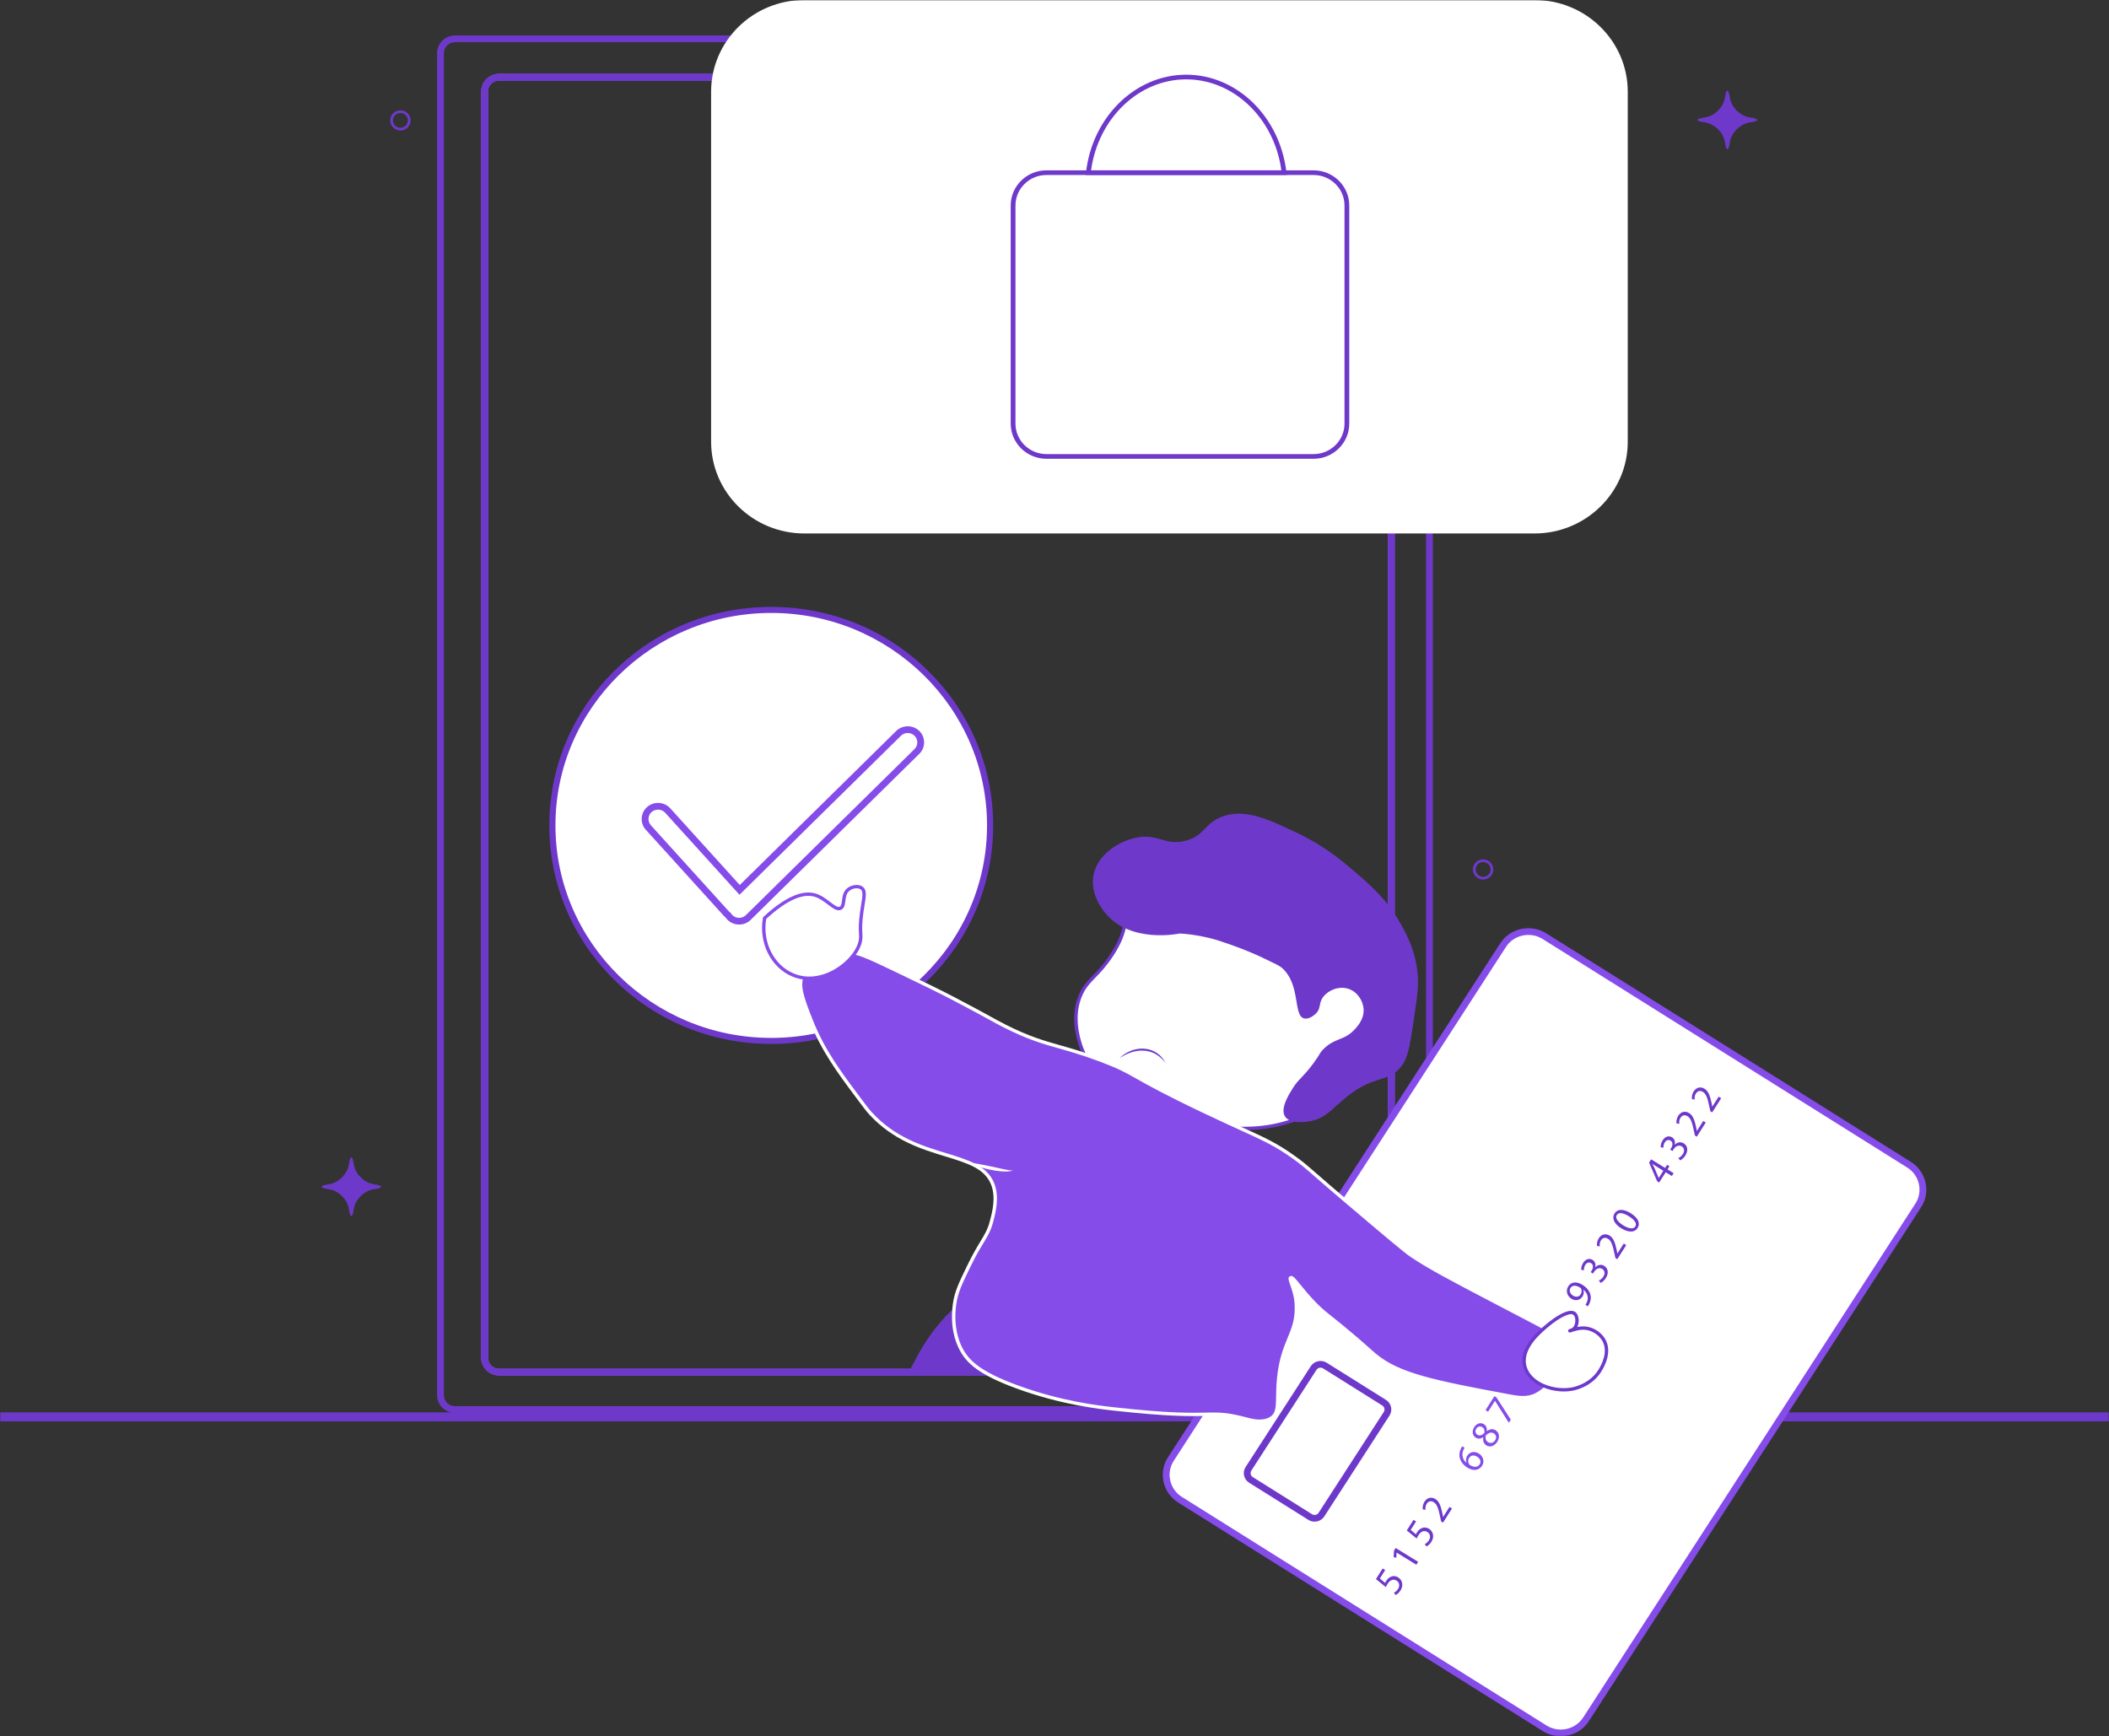 <svg width="866" height="713" viewBox="0 0 866 713" fill="none" xmlns="http://www.w3.org/2000/svg">
<rect x="0" y="0" width="866" height="713" fill="#333333" stroke="none"/>
<g clip-path="url(#clip0_308_518)">
<mask id="mask0_308_518" style="mask-type:luminance" maskUnits="userSpaceOnUse" x="0" y="0" width="866" height="713">
<path d="M866 0H0V713H866V0Z" fill="white"/>
</mask>
<g mask="url(#mask0_308_518)">
<path d="M866 580.004H0V583.676H866V580.004Z" fill="#6E39CB"/>
<path d="M580.983 580.2H186.852C182.787 580.2 179.48 576.943 179.48 572.941V21.818C179.48 17.816 182.787 14.559 186.852 14.559H580.983C585.047 14.559 588.354 17.816 588.354 21.818V572.941C588.354 576.944 585.047 580.2 580.983 580.2ZM186.852 17.31C184.327 17.31 182.273 19.332 182.273 21.818V572.941C182.273 575.427 184.327 577.449 186.852 577.449H580.983C583.507 577.449 585.561 575.427 585.561 572.941V21.818C585.561 19.332 583.507 17.31 580.983 17.31H186.852ZM565.331 564.846H204.958C200.893 564.846 197.587 561.59 197.587 557.587V37.576C197.587 33.573 200.893 30.317 204.958 30.317H565.331C569.396 30.317 572.703 33.573 572.703 37.576V557.587C572.703 561.59 569.396 564.846 565.331 564.846ZM204.958 33.067C202.433 33.067 200.38 35.09 200.38 37.576V557.587C200.38 560.073 202.434 562.096 204.958 562.096H565.331C567.856 562.096 569.91 560.073 569.91 557.587V37.576C569.91 35.09 567.856 33.067 565.331 33.067H204.958Z" fill="#6E39CB"/>
<path d="M565.332 564.846H204.959C200.894 564.846 197.588 561.59 197.588 557.587V37.576C197.588 33.573 200.894 30.317 204.959 30.317H565.332C569.397 30.317 572.704 33.573 572.704 37.576V557.587C572.704 561.59 569.397 564.846 565.332 564.846ZM204.959 33.067C202.434 33.067 200.381 35.09 200.381 37.576V557.587C200.381 560.073 202.435 562.096 204.959 562.096H565.332C567.857 562.096 569.911 560.073 569.911 557.587V37.576C569.911 35.09 567.857 33.067 565.332 33.067H204.959Z" fill="#854CEA"/>
<path d="M565.332 564.846H204.959C200.894 564.846 197.588 561.59 197.588 557.587V37.576C197.588 33.573 200.894 30.317 204.959 30.317H565.332C569.397 30.317 572.704 33.573 572.704 37.576V557.587C572.704 561.59 569.397 564.846 565.332 564.846ZM204.959 33.067C202.434 33.067 200.381 35.09 200.381 37.576V557.587C200.381 560.073 202.435 562.096 204.959 562.096H565.332C567.857 562.096 569.911 560.073 569.911 557.587V37.576C569.911 35.09 567.857 33.067 565.332 33.067H204.959Z" fill="#6E39CB"/>
<path d="M630.128 1.375H330.259C309.897 1.375 293.391 17.629 293.391 37.68V181.387C293.391 201.437 309.897 217.692 330.259 217.692H630.128C650.49 217.692 666.996 201.437 666.996 181.387V37.68C666.996 17.629 650.49 1.375 630.128 1.375Z" fill="white"/>
<path d="M630.127 219.067H330.258C309.159 219.067 291.994 202.163 291.994 181.387V37.68C291.994 16.903 309.159 0 330.258 0H630.127C651.226 0 668.391 16.903 668.391 37.68V181.387C668.391 202.163 651.226 219.067 630.127 219.067ZM330.258 2.75C310.699 2.75 294.787 18.42 294.787 37.68V181.387C294.787 200.647 310.699 216.316 330.258 216.316H630.127C649.686 216.316 665.598 200.647 665.598 181.387V37.68C665.598 18.42 649.686 2.75 630.127 2.75H330.258Z" fill="white"/>
<path d="M539.369 188.399H429.686C421.598 188.399 415.018 181.92 415.018 173.956V84.386C415.018 76.422 421.598 69.943 429.686 69.943H539.369C547.456 69.943 554.036 76.422 554.036 84.386V173.956C554.036 181.92 547.456 188.399 539.369 188.399ZM429.686 71.869C422.676 71.869 416.973 77.484 416.973 84.387V173.956C416.973 180.858 422.676 186.474 429.686 186.474H539.369C546.378 186.474 552.081 180.859 552.081 173.956V84.386C552.081 77.484 546.378 71.868 539.369 71.868L429.686 71.869Z" fill="#6E39CB"/>
<path d="M528.361 71.869H445.811L445.933 70.798C448.562 47.92 466.253 30.668 487.085 30.668C507.918 30.668 525.609 47.92 528.237 70.798L528.361 71.869ZM448.011 69.944H526.16C523.226 48.574 506.598 32.593 487.086 32.593C467.574 32.593 450.945 48.574 448.011 69.944Z" fill="#6E39CB"/>
<path d="M316.689 427.453C366.32 427.453 406.553 387.833 406.553 338.96C406.553 290.086 366.32 250.467 316.689 250.467C267.058 250.467 226.824 290.086 226.824 338.96C226.824 387.833 267.058 427.453 316.689 427.453Z" fill="white"/>
<path d="M316.688 428.691C292.348 428.691 269.465 419.357 252.255 402.409C235.044 385.461 225.566 362.928 225.566 338.96C225.566 314.992 235.044 292.459 252.255 275.511C269.465 258.563 292.348 249.229 316.688 249.229C341.027 249.229 363.91 258.563 381.12 275.511C398.331 292.459 407.809 314.992 407.809 338.96C407.809 362.928 398.331 385.461 381.12 402.409C363.91 419.357 341.027 428.691 316.688 428.691ZM316.688 251.704C267.829 251.704 228.08 290.847 228.08 338.96C228.08 387.073 267.829 426.215 316.688 426.215C365.546 426.215 405.296 387.073 405.296 338.96C405.296 290.847 365.546 251.704 316.688 251.704Z" fill="#6E39CB"/>
<path d="M303.504 379.665C301.703 379.665 300.015 378.979 298.749 377.732C298.455 377.445 298.187 377.126 297.951 376.784C297.678 376.564 297.423 376.323 297.189 376.066L265.187 340.74C263.995 339.425 263.395 337.726 263.498 335.956C263.6 334.186 264.392 332.565 265.729 331.391C266.956 330.312 268.543 329.717 270.199 329.717C272.12 329.717 273.951 330.521 275.222 331.924L303.763 363.431L367.989 300.188C369.254 298.941 370.943 298.255 372.743 298.255C374.542 298.255 376.231 298.941 377.497 300.188C378.763 301.432 379.461 303.095 379.461 304.87C379.461 306.644 378.763 308.303 377.497 309.55L308.259 377.732C306.993 378.979 305.305 379.665 303.504 379.665ZM270.199 332.467C269.231 332.467 268.304 332.814 267.589 333.443C266.808 334.128 266.346 335.076 266.286 336.112C266.226 337.149 266.576 338.142 267.271 338.909L299.272 374.234C299.442 374.421 299.632 374.595 299.838 374.748L300.043 374.901L300.179 375.115C300.333 375.359 300.516 375.584 300.721 375.785C301.462 376.515 302.449 376.915 303.504 376.915C304.558 376.915 305.545 376.515 306.283 375.788L375.521 307.606C376.26 306.878 376.667 305.906 376.667 304.87C376.667 303.833 376.26 302.859 375.522 302.133C374.783 301.405 373.796 301.005 372.742 301.005C371.688 301.005 370.701 301.405 369.963 302.132L303.646 367.435L273.137 333.755C272.396 332.936 271.324 332.467 270.198 332.467H270.199Z" fill="#854CEA"/>
<path d="M617.194 388.143L480.781 599.161C477.136 604.8 478.823 612.28 484.549 615.869L634.294 709.738C640.019 713.327 647.615 711.666 651.26 706.028L787.672 495.009C791.317 489.371 789.63 481.891 783.905 478.302L634.16 384.433C628.434 380.843 620.838 382.504 617.194 388.143Z" fill="white"/>
<path d="M640.873 713C638.359 713 635.818 712.32 633.545 710.896L483.8 617.027C477.434 613.036 475.552 604.69 479.604 598.421L616.016 387.402C617.972 384.376 621.02 382.279 624.598 381.496C628.176 380.715 631.838 381.344 634.911 383.27L784.656 477.139C787.728 479.065 789.858 482.066 790.653 485.589C791.447 489.113 790.808 492.719 788.852 495.745L652.44 706.764C649.835 710.794 645.399 713 640.873 713ZM635.045 708.575C640.112 711.751 646.858 710.277 650.084 705.287L786.495 494.267C788.05 491.862 788.558 488.992 787.925 486.185C787.293 483.379 785.599 480.99 783.156 479.459L633.411 385.59C630.967 384.058 628.052 383.558 625.203 384.181C622.353 384.805 619.927 386.473 618.372 388.878L481.96 599.898C480.405 602.303 479.897 605.174 480.53 607.98C481.163 610.786 482.857 613.175 485.3 614.706L635.045 708.575Z" fill="#854CEA"/>
<path d="M539.406 561.786L512.65 603.176C511.656 604.714 512.116 606.754 513.677 607.733L537.997 622.978C539.558 623.956 541.63 623.503 542.624 621.966L569.38 580.576C570.374 579.038 569.914 576.998 568.353 576.019L544.033 560.774C542.472 559.796 540.4 560.249 539.406 561.786Z" fill="white"/>
<path d="M539.787 624.865C538.915 624.865 538.034 624.629 537.245 624.135L512.926 608.89C510.717 607.506 510.064 604.61 511.47 602.435L538.226 561.045C538.905 559.995 539.963 559.267 541.203 558.996C542.443 558.724 543.714 558.943 544.781 559.612L569.101 574.857C570.168 575.525 570.907 576.566 571.182 577.788C571.458 579.01 571.236 580.261 570.557 581.312L543.8 622.702C542.896 624.1 541.358 624.865 539.787 624.865ZM538.745 621.815C539.655 622.384 540.866 622.12 541.445 621.225L568.201 579.835C568.479 579.404 568.57 578.889 568.456 578.385C568.342 577.88 568.039 577.451 567.601 577.177L543.282 561.932C542.844 561.658 542.321 561.569 541.809 561.681C541.297 561.792 540.861 562.091 540.583 562.522L513.826 603.912C513.548 604.343 513.457 604.858 513.571 605.362C513.685 605.867 513.988 606.296 514.426 606.57L538.745 621.815Z" fill="#6E39CB"/>
<path d="M568.801 644.74L566.599 648.211L568.75 650.021C568.855 649.794 568.951 649.58 569.164 649.244C569.608 648.545 570.208 647.941 570.905 647.591C571.769 647.131 572.938 647.033 574.104 647.75C575.908 648.86 576.361 651.105 575.109 653.078C574.479 654.071 573.662 654.736 573.102 654.995L572.345 654.101C572.813 653.863 573.567 653.297 574.092 652.471C574.829 651.309 574.692 649.844 573.455 649.083C572.253 648.362 570.903 648.621 569.748 650.441C569.42 650.959 569.219 651.399 569.049 651.761L564.988 648.445L567.75 644.093L568.801 644.741V644.74Z" fill="#6E39CB"/>
<path d="M573.497 637.589L573.479 637.617L573.343 639.732L572.24 639.384L572.421 636.732L573.087 635.682L582.324 641.366L581.569 642.556L573.498 637.589H573.497Z" fill="#6E39CB"/>
<path d="M581.465 624.784L579.263 628.255L581.414 630.065C581.519 629.837 581.615 629.624 581.828 629.288C582.272 628.588 582.872 627.985 583.568 627.635C584.433 627.175 585.602 627.077 586.768 627.794C588.572 628.904 589.026 631.148 587.773 633.122C587.143 634.115 586.326 634.78 585.766 635.039L585.01 634.145C585.477 633.907 586.232 633.341 586.755 632.515C587.493 631.353 587.355 629.887 586.119 629.127C584.917 628.406 583.567 628.665 582.413 630.484C582.084 631.002 581.883 631.443 581.713 631.805L577.652 628.489L580.414 624.137L581.465 624.784Z" fill="#6E39CB"/>
<path d="M592.536 625.273L591.769 624.8L591.43 623.249C590.658 619.544 590.131 617.76 588.747 616.889C587.809 616.312 586.658 616.226 585.797 617.583C585.273 618.409 585.264 619.357 585.353 619.996L584.223 619.845C584.083 618.883 584.253 617.742 584.919 616.693C586.162 614.734 588.05 614.748 589.372 615.561C591.077 616.61 591.683 618.676 592.342 621.748L592.563 622.895L592.591 622.912L595.184 618.826L596.222 619.465L592.536 625.272V625.273Z" fill="#6E39CB"/>
<path d="M601.404 594.548C601.23 594.791 601.04 595.121 600.874 595.506C599.976 597.638 600.763 599.543 602.15 600.689L602.177 600.647C601.869 599.855 601.866 598.802 602.506 597.794C603.527 596.185 605.425 595.777 607.23 596.888C608.921 597.928 609.765 600.023 608.566 601.913C607.332 603.858 604.989 604.187 602.587 602.709C600.769 601.59 599.742 600.063 599.401 598.608C599.127 597.388 599.297 596.092 599.884 594.857C600.058 594.458 600.239 594.142 600.38 593.918L601.404 594.548ZM606.511 598.177C605.19 597.363 603.923 597.615 603.203 598.749C602.733 599.49 602.766 600.465 603.222 601.212C603.31 601.383 603.46 601.553 603.687 601.692C605.225 602.6 606.783 602.605 607.6 601.318C608.275 600.255 607.832 598.99 606.511 598.177Z" fill="#854CEA"/>
<path d="M610.382 593.572C609.217 592.855 608.828 591.662 609.055 590.245L609.003 590.233C607.88 590.943 606.81 590.888 606.014 590.398C604.55 589.497 604.328 587.667 605.341 586.072C606.46 584.309 608.141 584.118 609.292 584.826C610.074 585.307 610.673 586.201 610.502 587.653L610.545 587.679C611.719 586.825 612.973 586.624 614.096 587.315C615.702 588.303 615.92 590.325 614.819 592.06C613.612 593.964 611.732 594.403 610.382 593.572ZM606.666 589.184C607.589 589.752 608.522 589.373 609.472 588.498C609.699 587.548 609.513 586.597 608.675 586.08C607.936 585.626 606.893 585.587 606.191 586.693C605.543 587.715 605.87 588.694 606.666 589.184ZM613.433 588.639C612.31 587.948 611.282 588.386 610.146 589.399C609.783 590.655 610.13 591.666 611.011 592.208C611.923 592.827 613.191 592.635 613.928 591.473C614.629 590.367 614.385 589.225 613.433 588.639Z" fill="#854CEA"/>
<path d="M613.641 573.335L614.465 573.843L620.365 582.98L619.557 584.253L613.89 575.279L613.861 575.262L611.038 579.712L610 579.073L613.641 573.335Z" fill="#854CEA"/>
<path d="M624.213 573.77C624.662 573.56 625.532 572.967 626.074 572.113C627.078 570.532 626.365 569.413 625.589 568.954C624.287 568.173 623.004 568.979 622.249 570.169L621.815 570.854L620.876 570.277L621.312 569.591C621.88 568.696 622.13 567.274 621.036 566.6C620.297 566.146 619.35 566.205 618.631 567.339C618.169 568.067 618.052 568.968 618.088 569.534L616.974 569.296C616.921 568.602 617.152 567.46 617.773 566.48C618.91 564.689 620.505 564.542 621.628 565.233C622.58 565.818 623.035 566.877 622.737 568.25L622.765 568.267C623.703 567.287 625.133 566.903 626.426 567.698C627.904 568.608 628.478 570.537 627.092 572.721C626.444 573.742 625.549 574.436 624.967 574.7L624.213 573.77Z" fill="#854CEA"/>
<path d="M650.999 535.8C651.196 535.552 651.363 535.226 651.587 534.78C651.94 534.005 652.068 533.15 651.899 532.326C651.727 531.383 651.192 530.451 650.204 529.61L650.178 529.652C650.483 530.54 650.391 531.495 649.814 532.405C648.775 534.042 646.858 534.322 645.281 533.352C643.533 532.276 642.788 530.086 643.97 528.225C645.151 526.363 647.414 526.16 649.773 527.612C651.805 528.862 652.799 530.409 653.112 531.846C653.365 532.975 653.178 534.202 652.67 535.252C652.457 535.744 652.223 536.144 652.022 536.429L650.999 535.8ZM645.968 532.081C647.119 532.79 648.364 532.603 649.04 531.539C649.563 530.714 649.56 529.816 649.21 529.153C649.14 529.013 649.025 528.884 648.826 528.761C647.248 527.791 645.676 527.621 644.859 528.909C644.193 529.958 644.661 531.277 645.968 532.081Z" fill="#6E39CB"/>
<path d="M656.511 525.901C656.961 525.691 657.831 525.098 658.373 524.244C659.376 522.663 658.664 521.544 657.888 521.086C656.585 520.304 655.303 521.11 654.548 522.3L654.113 522.985L653.175 522.408L653.61 521.723C654.179 520.827 654.429 519.405 653.335 518.731C652.596 518.277 651.649 518.336 650.93 519.47C650.468 520.198 650.351 521.099 650.387 521.665L649.273 521.427C649.22 520.733 649.451 519.591 650.072 518.611C651.209 516.82 652.804 516.673 653.927 517.364C654.879 517.95 655.333 519.008 655.035 520.381L655.064 520.398C656.002 519.418 657.432 519.034 658.725 519.83C660.203 520.739 660.777 522.668 659.391 524.852C658.743 525.873 657.848 526.568 657.265 526.832L656.512 525.901H656.511Z" fill="#6E39CB"/>
<path d="M664.092 517.1L663.324 516.628L662.985 515.076C662.214 511.371 661.686 509.587 660.302 508.716C659.364 508.139 658.213 508.054 657.352 509.411C656.828 510.237 656.819 511.185 656.908 511.823L655.778 511.673C655.638 510.71 655.808 509.57 656.474 508.52C657.718 506.561 659.606 506.575 660.927 507.388C662.633 508.438 663.238 510.503 663.898 513.575L664.118 514.722L664.147 514.74L666.74 510.654L667.777 511.292L664.092 517.1Z" fill="#6E39CB"/>
<path d="M669.541 498.173C672.682 500.106 673.688 502.32 672.409 504.335C671.281 506.113 668.826 506.276 665.753 504.423C662.655 502.517 661.785 500.152 662.957 498.305C664.173 496.388 666.6 496.363 669.541 498.173ZM666.549 503.201C668.95 504.678 670.777 504.79 671.487 503.671C672.286 502.411 671.176 500.891 668.817 499.44C666.543 498.04 664.687 497.696 663.879 498.97C663.195 500.047 664.033 501.653 666.549 503.201Z" fill="#6E39CB"/>
<path d="M686.489 482.925L683.973 481.377L681.292 485.603L680.467 485.096L677.145 477.408L677.989 476.079L683.73 479.612L684.538 478.338L685.519 478.941L684.71 480.215L687.226 481.763L686.489 482.925ZM682.993 480.773L679.909 478.876C679.426 478.579 678.952 478.267 678.486 477.942L678.459 477.984C678.822 478.596 679.078 479.065 679.344 479.579L681.072 483.736L681.101 483.754L682.993 480.773Z" fill="#6E39CB"/>
<path d="M689.156 475.576C689.606 475.366 690.476 474.773 691.018 473.919C692.021 472.338 691.308 471.218 690.532 470.76C689.229 469.979 687.948 470.785 687.193 471.974L686.758 472.66L685.819 472.083L686.255 471.397C686.824 470.502 687.074 469.079 685.98 468.406C685.241 467.951 684.293 468.011 683.574 469.145C683.113 469.872 682.996 470.773 683.032 471.34L681.917 471.102C681.864 470.408 682.096 469.265 682.717 468.286C683.854 466.495 685.448 466.347 686.571 467.039C687.523 467.624 687.978 468.683 687.68 470.056L687.709 470.073C688.647 469.093 690.077 468.709 691.37 469.504C692.848 470.414 693.421 472.343 692.035 474.526C691.387 475.548 690.492 476.242 689.91 476.507L689.156 475.576Z" fill="#6E39CB"/>
<path d="M696.736 466.775L695.968 466.302L695.629 464.751C694.858 461.046 694.33 459.262 692.946 458.391C692.008 457.814 690.857 457.728 689.996 459.086C689.472 459.911 689.463 460.859 689.552 461.498L688.422 461.348C688.282 460.385 688.452 459.245 689.118 458.196C690.362 456.236 692.25 456.25 693.571 457.063C695.277 458.113 695.882 460.178 696.542 463.25L696.762 464.397L696.791 464.415L699.384 460.329L700.421 460.967L696.736 466.774V466.775Z" fill="#6E39CB"/>
<path d="M703.067 456.796L702.3 456.324L701.96 454.773C701.189 451.068 700.661 449.284 699.278 448.413C698.34 447.836 697.189 447.75 696.328 449.108C695.804 449.933 695.795 450.881 695.884 451.52L694.754 451.37C694.614 450.408 694.784 449.267 695.45 448.218C696.693 446.258 698.582 446.272 699.903 447.085C701.608 448.134 702.214 450.2 702.873 453.272L703.094 454.419L703.122 454.437L705.715 450.35L706.753 450.989L703.067 456.796Z" fill="#6E39CB"/>
<path d="M476.448 556.916C476.054 558.919 474.17 559.927 456.68 563.471H373.271C376.74 556.352 385.449 538.487 401.562 530.694C433.128 515.431 478.618 545.842 476.448 556.916Z" fill="#6E39CB"/>
<path d="M464.655 375.181C460.344 378.587 463.549 381.592 456.373 392.399C450.441 401.333 446.208 402.356 443.49 409.164C440.09 417.678 442.704 426.111 443.49 428.647C449.921 449.395 477.463 457.017 486.281 459.458C495.897 462.119 515.959 467.67 536.895 457.645C552.328 450.255 559.963 438.362 563.582 432.725C567.975 425.882 576.857 412.045 571.864 404.633C568.952 400.311 563.605 401.559 545.177 396.477C543.375 395.98 538.761 394.484 529.533 391.493C486.402 377.511 472.748 368.788 464.655 375.181Z" fill="white"/>
<path d="M510.977 464.098C500.469 464.098 491.596 461.642 486.093 460.12C477.009 457.606 449.365 449.957 442.822 428.847C440.519 421.416 440.525 414.709 442.84 408.912C444.37 405.082 446.324 403.063 448.798 400.507C450.824 398.415 453.12 396.042 455.789 392.023C459.544 386.367 460.403 382.901 461.03 380.37C461.604 378.056 462.018 376.383 464.219 374.645C470.27 369.864 478.707 372.903 499.091 380.246C507.18 383.16 517.248 386.786 529.751 390.84L529.808 390.858C538.979 393.831 543.582 395.323 545.365 395.815C552.371 397.746 557.523 398.769 561.286 399.516C567.602 400.77 570.486 401.342 572.446 404.252C577.689 412.036 568.56 426.257 564.173 433.091C560.485 438.836 552.812 450.788 537.2 458.263C528.02 462.659 519.019 464.098 510.977 464.098ZM465.093 375.718C463.262 377.163 462.933 378.493 462.387 380.696C461.736 383.324 460.845 386.922 456.958 392.775C454.219 396.9 451.876 399.321 449.809 401.456C447.44 403.903 445.569 405.836 444.14 409.415C441.943 414.917 441.949 421.319 444.158 428.446C450.478 448.836 477.568 456.332 486.47 458.796C496.019 461.439 515.891 466.938 536.589 457.027C551.843 449.722 559.373 437.994 562.991 432.358C567.222 425.767 576.025 412.054 571.282 405.013C569.642 402.578 567.114 402.076 561.01 400.864C557.226 400.113 552.044 399.085 544.989 397.139C543.175 396.639 538.562 395.143 529.371 392.164L529.315 392.146C516.789 388.086 506.71 384.455 498.61 381.537C478.75 374.383 470.531 371.422 465.093 375.718Z" fill="#6E39CB"/>
<path d="M484.442 383.337C483.604 383.518 464.329 387.387 454.073 375.181C453.003 373.907 447.453 367.29 449.012 359.323C450.682 350.788 459.664 345.265 466.957 343.917C475.721 342.299 478.385 347.393 486.743 345.277C494.726 343.255 494.45 338.06 501.926 335.308C511.232 331.884 520.968 336.507 532.755 342.105C543.712 347.308 550.857 353.324 555.761 357.51C562.71 363.443 569.471 369.319 575.086 379.259C577.417 383.385 580.943 389.773 581.987 398.742C582.63 404.261 582.055 408.363 581.068 415.054C579.224 427.546 578.535 433.824 575.545 437.709C569.916 445.023 564.966 440.875 553 450.396C546.993 455.175 544.694 459.043 538.276 460.364C537.527 460.518 529.992 461.988 527.693 458.552C525.524 455.31 529.203 449.481 530.914 446.771C533.347 442.915 534.773 442.742 539.196 436.803C542.348 432.569 541.652 432.62 543.337 430.912C547.801 426.388 551.497 427.242 555.3 423.663C556.689 422.356 560.338 418.858 559.901 414.148C559.598 410.88 557.335 407.142 553.461 405.992C549.149 404.713 544.593 407.159 542.878 410.07C541.578 412.277 542.326 414.044 540.576 415.961C539.614 417.014 537.388 418.683 535.516 418.226C530.877 417.093 534.249 404.308 526.313 397.383C525.418 396.603 523.11 395.504 518.492 393.305C516.977 392.585 512.069 390.287 505.147 387.868C501.79 386.695 499.562 385.917 496.405 385.149C491.567 383.974 487.417 383.522 484.442 383.337Z" fill="#6E39CB"/>
<path d="M459.689 434.579C460.97 433.304 462.517 432.25 464.241 431.566C464.665 431.376 465.112 431.247 465.555 431.105C466.006 430.992 466.456 430.866 466.919 430.795C467.377 430.698 467.847 430.676 468.313 430.63C468.782 430.617 469.251 430.597 469.72 430.633C471.595 430.743 473.455 431.339 475.003 432.381C476.551 433.42 477.783 434.861 478.582 436.475C477.486 435.042 476.173 433.806 474.653 432.925C474.46 432.821 474.272 432.709 474.072 432.618C473.878 432.517 473.68 432.424 473.479 432.34C473.281 432.245 473.071 432.181 472.867 432.104C472.662 432.029 472.458 431.952 472.245 431.902C471.412 431.641 470.541 431.506 469.668 431.456C469.232 431.415 468.794 431.429 468.355 431.434C467.917 431.469 467.478 431.492 467.044 431.565C466.605 431.612 466.176 431.714 465.743 431.802L465.104 431.975C464.888 432.025 464.678 432.095 464.468 432.167C462.777 432.711 461.193 433.567 459.689 434.579Z" fill="#6E39CB"/>
<path d="M452.233 435.443C434.039 428.595 428.917 429.599 412.662 421.397C407.248 418.666 405.644 417.458 391.497 410.07C385.209 406.786 379.636 404.105 368.491 398.742C354.388 391.957 351.848 390.983 347.785 391.04C345.46 391.072 334.218 391.229 329.84 399.649C327.37 404.399 329.239 409.308 333.002 418.895C337.746 430.978 344.372 439.978 351.466 449.489C354.606 453.698 356.175 455.804 357.448 457.192C376.103 477.541 401.91 471.804 407.601 486.19C409.766 491.663 408.139 497.82 407.141 501.596C405.473 507.905 403.11 509.098 397.938 519.72C394.397 526.993 392.626 530.63 391.957 535.578C391.681 537.615 390.508 546.292 394.718 554.155C397.697 559.72 403 564.183 417.724 569.56C435.487 576.048 450.362 577.804 457.754 578.622C500.542 583.361 494.852 578.311 511.588 582.7C513.891 583.304 518.694 584.663 522.171 582.247C526.038 579.561 523.809 573.972 525.392 563.217C527.38 549.708 532.868 546.913 532.294 535.578C531.984 529.46 529.015 525.212 529.993 524.704C531.029 524.165 533.689 529.074 540.116 535.578C544.511 540.026 545.686 540.179 556.22 549.171C561.613 553.775 562.529 554.78 564.502 556.421C574.453 564.695 589.523 567.638 619.257 573.185C623.374 573.954 627.063 574.59 630.76 572.732C637.499 569.345 643.293 559.886 639.962 551.89C638.094 547.407 633.91 545.116 632.14 544.187C599.473 527.05 589.154 521.953 579.686 515.642C576.975 513.835 569.137 507.188 553.459 493.893C537.265 480.16 536.8 479.199 531.373 475.316C521.02 467.91 516.414 466.906 494.103 456.286C462.508 441.246 467.014 441.007 452.232 435.443H452.233Z" fill="#854CEA"/>
<path d="M517.229 584.311C515.005 584.311 512.915 583.761 511.604 583.416L511.41 583.365C503.499 581.29 500.733 581.349 495.22 581.464C489.176 581.591 480.043 581.782 457.677 579.305C451.116 578.579 435.751 576.877 417.482 570.205C402.048 564.568 396.973 559.84 394.101 554.476C392.133 550.8 390.044 544.523 391.266 535.488C391.95 530.43 393.741 526.751 397.31 519.422C399.563 514.795 401.275 511.966 402.65 509.692C404.394 506.81 405.546 504.905 406.466 501.422C407.427 497.788 409.035 491.706 406.951 486.44C404.333 479.82 397.223 477.65 388.221 474.902C378.646 471.979 366.73 468.341 356.931 457.652C355.64 456.246 354.073 454.144 350.95 449.957L350.904 449.896C344.18 440.881 337.226 431.559 332.352 419.143C328.626 409.652 326.574 404.424 329.22 399.335C332.167 393.668 338.757 390.478 347.776 390.352C351.937 390.294 354.486 391.239 368.798 398.125C379.934 403.482 385.524 406.172 391.825 409.462C399.758 413.605 403.76 415.812 406.682 417.423C408.964 418.681 410.613 419.59 412.982 420.786C422.569 425.622 428.372 427.27 435.092 429.177C439.764 430.503 445.059 432.007 452.484 434.801C459.918 437.599 462.503 439.058 467.198 441.707C471.745 444.272 478.618 448.15 494.41 455.667C500.872 458.743 505.883 461.028 509.909 462.864C519.844 467.393 524.379 469.461 531.786 474.76C535.08 477.116 536.511 478.362 540.758 482.061C543.593 484.529 547.475 487.91 553.917 493.372L553.941 493.392C569.563 506.64 577.404 513.289 580.08 515.072C587.824 520.235 596.356 524.694 616.968 535.466C621.503 537.836 626.63 540.516 632.471 543.58C633.986 544.375 638.596 546.794 640.61 551.629C644.046 559.877 638.345 569.693 631.079 573.345C627.095 575.347 623.045 574.592 619.129 573.861C590.253 568.473 574.347 565.506 564.054 556.946C563.207 556.241 562.562 555.662 561.671 554.86C560.486 553.795 558.863 552.335 555.765 549.691C551.053 545.668 548.206 543.409 546.127 541.76C543.513 539.685 542.072 538.542 539.617 536.058C536.567 532.97 534.375 530.26 532.774 528.281C531.978 527.297 531.162 526.289 530.618 525.744C530.737 526.154 530.924 526.684 531.098 527.175C531.781 529.108 532.815 532.028 532.993 535.544C533.315 541.903 531.78 545.627 530.003 549.938C528.582 553.383 526.972 557.287 526.085 563.316C525.494 567.334 525.439 570.656 525.396 573.326C525.321 577.909 525.272 580.936 522.575 582.809C520.938 583.947 519.039 584.312 517.229 584.312V584.311ZM498.362 580.043C502.136 580.043 505.359 580.355 511.769 582.036L511.965 582.088C514.303 582.703 518.655 583.849 521.77 581.685C523.886 580.215 523.929 577.613 523.999 573.303C524.043 570.594 524.098 567.224 524.703 563.118C525.614 556.924 527.258 552.938 528.708 549.42C530.424 545.26 531.905 541.668 531.598 535.612C531.43 532.294 530.436 529.486 529.779 527.628C529.133 525.802 528.706 524.596 529.669 524.096C530.726 523.546 531.647 524.68 533.866 527.424C535.448 529.381 537.615 532.06 540.618 535.099C543.013 537.523 544.43 538.647 547.003 540.689C549.09 542.345 551.948 544.613 556.679 548.651C559.791 551.308 561.421 552.774 562.612 553.844C563.492 554.636 564.128 555.208 564.954 555.895C574.563 563.885 588.585 566.763 619.388 572.51C623.244 573.228 626.885 573.908 630.444 572.12C637.155 568.747 642.376 559.49 639.318 552.151C637.495 547.774 633.219 545.531 631.813 544.793C625.973 541.73 620.847 539.051 616.313 536.681C595.654 525.884 587.103 521.415 579.296 516.211C576.554 514.383 568.692 507.716 553.029 494.434L553.005 494.414C546.556 488.945 542.67 485.561 539.833 483.091C535.623 479.425 534.205 478.19 530.964 475.872C523.668 470.652 519.172 468.602 509.322 464.111C505.291 462.273 500.274 459.986 493.801 456.905C477.965 449.367 471.068 445.475 466.503 442.9C461.87 440.285 459.317 438.846 451.985 436.085C444.616 433.312 439.351 431.817 434.706 430.498C427.916 428.571 422.052 426.907 412.346 422.009C409.953 420.802 408.295 419.888 406 418.623C403.084 417.015 399.09 414.813 391.171 410.677C384.891 407.397 379.308 404.712 368.186 399.36C354.137 392.601 351.659 391.68 347.797 391.728C339.319 391.846 333.163 394.77 330.464 399.962C328.198 404.319 329.805 408.839 333.655 418.648C338.462 430.893 345.36 440.14 352.03 449.082L352.076 449.143C355.171 453.293 356.725 455.376 357.968 456.732C367.51 467.14 378.733 470.566 388.635 473.589C397.625 476.333 405.39 478.704 408.253 485.941C410.5 491.621 408.821 497.974 407.818 501.769C406.848 505.441 405.655 507.413 403.85 510.396C402.489 512.646 400.795 515.446 398.57 520.017C395.064 527.215 393.305 530.828 392.65 535.669C391.478 544.345 393.464 550.336 395.337 553.835C398.059 558.92 402.95 563.431 417.968 568.916C436.077 575.53 451.323 577.219 457.834 577.939C480.107 580.406 489.184 580.216 495.191 580.089C496.332 580.065 497.367 580.043 498.362 580.043Z" fill="white"/>
<path d="M397.227 477.317C398.833 477.469 400.401 477.727 401.962 478.007C403.521 478.291 405.069 478.606 406.611 478.935L411.224 479.938C411.992 480.103 412.76 480.263 413.532 480.405C414.306 480.548 415.075 480.668 415.881 480.672C415.124 480.971 414.29 481.036 413.484 481.078C412.672 481.108 411.864 481.072 411.062 481.008C409.458 480.873 407.876 480.613 406.315 480.279C404.754 479.944 403.213 479.534 401.693 479.051C400.176 478.563 398.676 478.017 397.227 477.317Z" fill="white"/>
<path d="M313.963 377.029C324.599 367.177 330.934 366.433 334.765 367.606C339.484 369.052 342.846 374.156 345.166 372.932C347.217 371.851 345.532 367.364 348.494 365.148C350.062 363.975 352.603 363.685 353.903 364.738C355.561 366.082 354.63 369.152 353.903 374.161C352.614 383.043 354.073 383.934 353.071 387.271C350.602 395.486 337.438 405.328 325.612 400.381C317.317 396.911 312.178 387.209 313.963 377.029Z" fill="white"/>
<path d="M332.298 402.389C329.884 402.389 327.534 401.933 325.34 401.014C316.546 397.336 311.472 387.2 313.276 376.912L313.316 376.686L313.485 376.529C322.184 368.469 329.414 365.246 334.973 366.95C337.259 367.65 339.174 369.111 340.864 370.4C342.537 371.676 343.981 372.778 344.837 372.326C345.459 371.999 345.592 370.962 345.746 369.762C345.963 368.075 346.234 365.976 348.073 364.601C349.77 363.331 352.697 362.87 354.347 364.208C356.008 365.554 355.607 367.995 354.999 371.689C354.866 372.5 354.728 373.338 354.595 374.259C353.897 379.066 354.015 381.487 354.101 383.255C354.174 384.761 354.227 385.849 353.741 387.467C352.26 392.393 347.296 397.546 341.388 400.289C338.38 401.686 335.29 402.389 332.297 402.389H332.298ZM314.614 377.372C313.032 386.958 317.746 396.344 325.886 399.749C331.71 402.185 337.207 400.711 340.793 399.045C346.363 396.459 351.028 391.649 352.402 387.076C352.821 385.682 352.775 384.742 352.706 383.32C352.618 381.497 352.496 379.001 353.213 374.064C353.348 373.131 353.493 372.248 353.621 371.469C354.151 368.244 354.502 366.114 353.46 365.269C352.462 364.46 350.297 364.664 348.918 365.696C347.546 366.722 347.335 368.355 347.132 369.935C346.937 371.447 346.754 372.875 345.497 373.538C343.843 374.41 342.066 373.056 340.009 371.487C338.413 370.269 336.604 368.889 334.558 368.263C329.55 366.729 322.841 369.793 314.613 377.372H314.614Z" fill="#854CEA"/>
<path d="M636.061 543.753C636.709 543.225 643.876 537.458 646.452 539.355C647.904 540.424 647.96 543.969 646.452 545.501C645.681 546.283 644.578 546.401 644.603 546.502C644.637 546.64 647.811 545.102 650.982 545.41C653.848 545.687 656.883 547.486 658.471 550.144C661.682 555.517 657.524 561.96 656.807 563.072C652.978 569.005 646.414 570.273 645.435 570.446C638.105 571.742 628.294 568.484 626.205 561.433C623.905 553.672 632.535 546.63 636.061 543.753Z" fill="white"/>
<path d="M642.171 571.411C635.124 571.411 627.392 567.897 625.534 561.626C623.106 553.431 631.873 546.278 635.616 543.224C637.536 541.657 644.024 536.708 646.87 538.805C647.634 539.367 648.133 540.447 648.239 541.766C648.315 542.711 648.187 543.915 647.685 544.934C648.708 544.734 649.877 544.612 651.051 544.726C654.27 545.038 657.419 547.028 659.073 549.796C662.167 554.973 658.931 561.063 657.396 563.441C653.618 569.296 647.38 570.802 645.559 571.124C644.468 571.316 643.328 571.411 642.171 571.411ZM636.507 544.282C632.975 547.164 624.704 553.913 626.875 561.24C628.831 567.842 638.16 571.034 645.312 569.769C646.508 569.558 652.655 568.224 656.218 562.703C657.615 560.539 660.572 555.016 657.869 550.493C656.456 548.128 653.661 546.36 650.914 546.094C648.682 545.878 646.372 546.664 645.386 547C644.799 547.2 644.579 547.275 644.275 547.112L644.004 546.967L643.925 546.667C643.763 546.017 644.427 545.801 644.645 545.73C644.98 545.621 645.54 545.44 645.951 545.022C646.597 544.366 646.949 543.131 646.848 541.875C646.775 540.977 646.463 540.222 646.034 539.906C644.427 538.723 639.457 541.876 636.507 544.282Z" fill="#6E39CB"/>
<path d="M164.418 53.58C162.102 53.58 160.219 51.725 160.219 49.446C160.219 47.165 162.102 45.31 164.418 45.31C166.733 45.31 168.617 47.165 168.617 49.446C168.617 51.725 166.733 53.58 164.418 53.58ZM164.418 46.411C162.718 46.411 161.336 47.772 161.336 49.446C161.336 51.119 162.718 52.48 164.418 52.48C166.117 52.48 167.499 51.119 167.499 49.446C167.499 47.772 166.117 46.411 164.418 46.411Z" fill="#6E39CB"/>
<path d="M608.992 361.183C606.676 361.183 604.793 359.329 604.793 357.049C604.793 354.769 606.676 352.914 608.992 352.914C611.307 352.914 613.191 354.769 613.191 357.049C613.191 359.329 611.307 361.183 608.992 361.183ZM608.992 354.014C607.293 354.014 605.91 355.375 605.91 357.049C605.91 358.722 607.293 360.083 608.992 360.083C610.691 360.083 612.074 358.722 612.074 357.049C612.074 355.375 610.691 354.014 608.992 354.014Z" fill="#6E39CB"/>
<path d="M143.251 478.199C143.816 474.287 144.739 474.287 145.303 478.199C145.867 482.112 149.58 485.768 153.553 486.323C157.526 486.879 157.526 487.788 153.553 488.344C149.58 488.899 145.867 492.555 145.303 496.468C144.739 500.38 143.816 500.38 143.251 496.468C142.687 492.555 138.975 488.899 135.001 488.344C131.028 487.788 131.028 486.879 135.001 486.323C138.975 485.768 142.687 482.112 143.251 478.199Z" fill="#6E39CB"/>
<path d="M708.285 40.114C708.849 36.201 709.772 36.201 710.336 40.114C710.9 44.026 714.613 47.682 718.586 48.238C722.559 48.793 722.559 49.702 718.586 50.258C714.613 50.813 710.9 54.469 710.336 58.382C709.772 62.295 708.849 62.295 708.285 58.382C707.72 54.469 704.008 50.813 700.035 50.258C696.061 49.702 696.061 48.793 700.035 48.238C704.008 47.682 707.72 44.026 708.285 40.114Z" fill="#6E39CB"/>
</g>
</g>
<defs>
<clipPath id="clip0_308_518">
<rect width="866" height="713" fill="white"/>
</clipPath>
</defs>
</svg>
